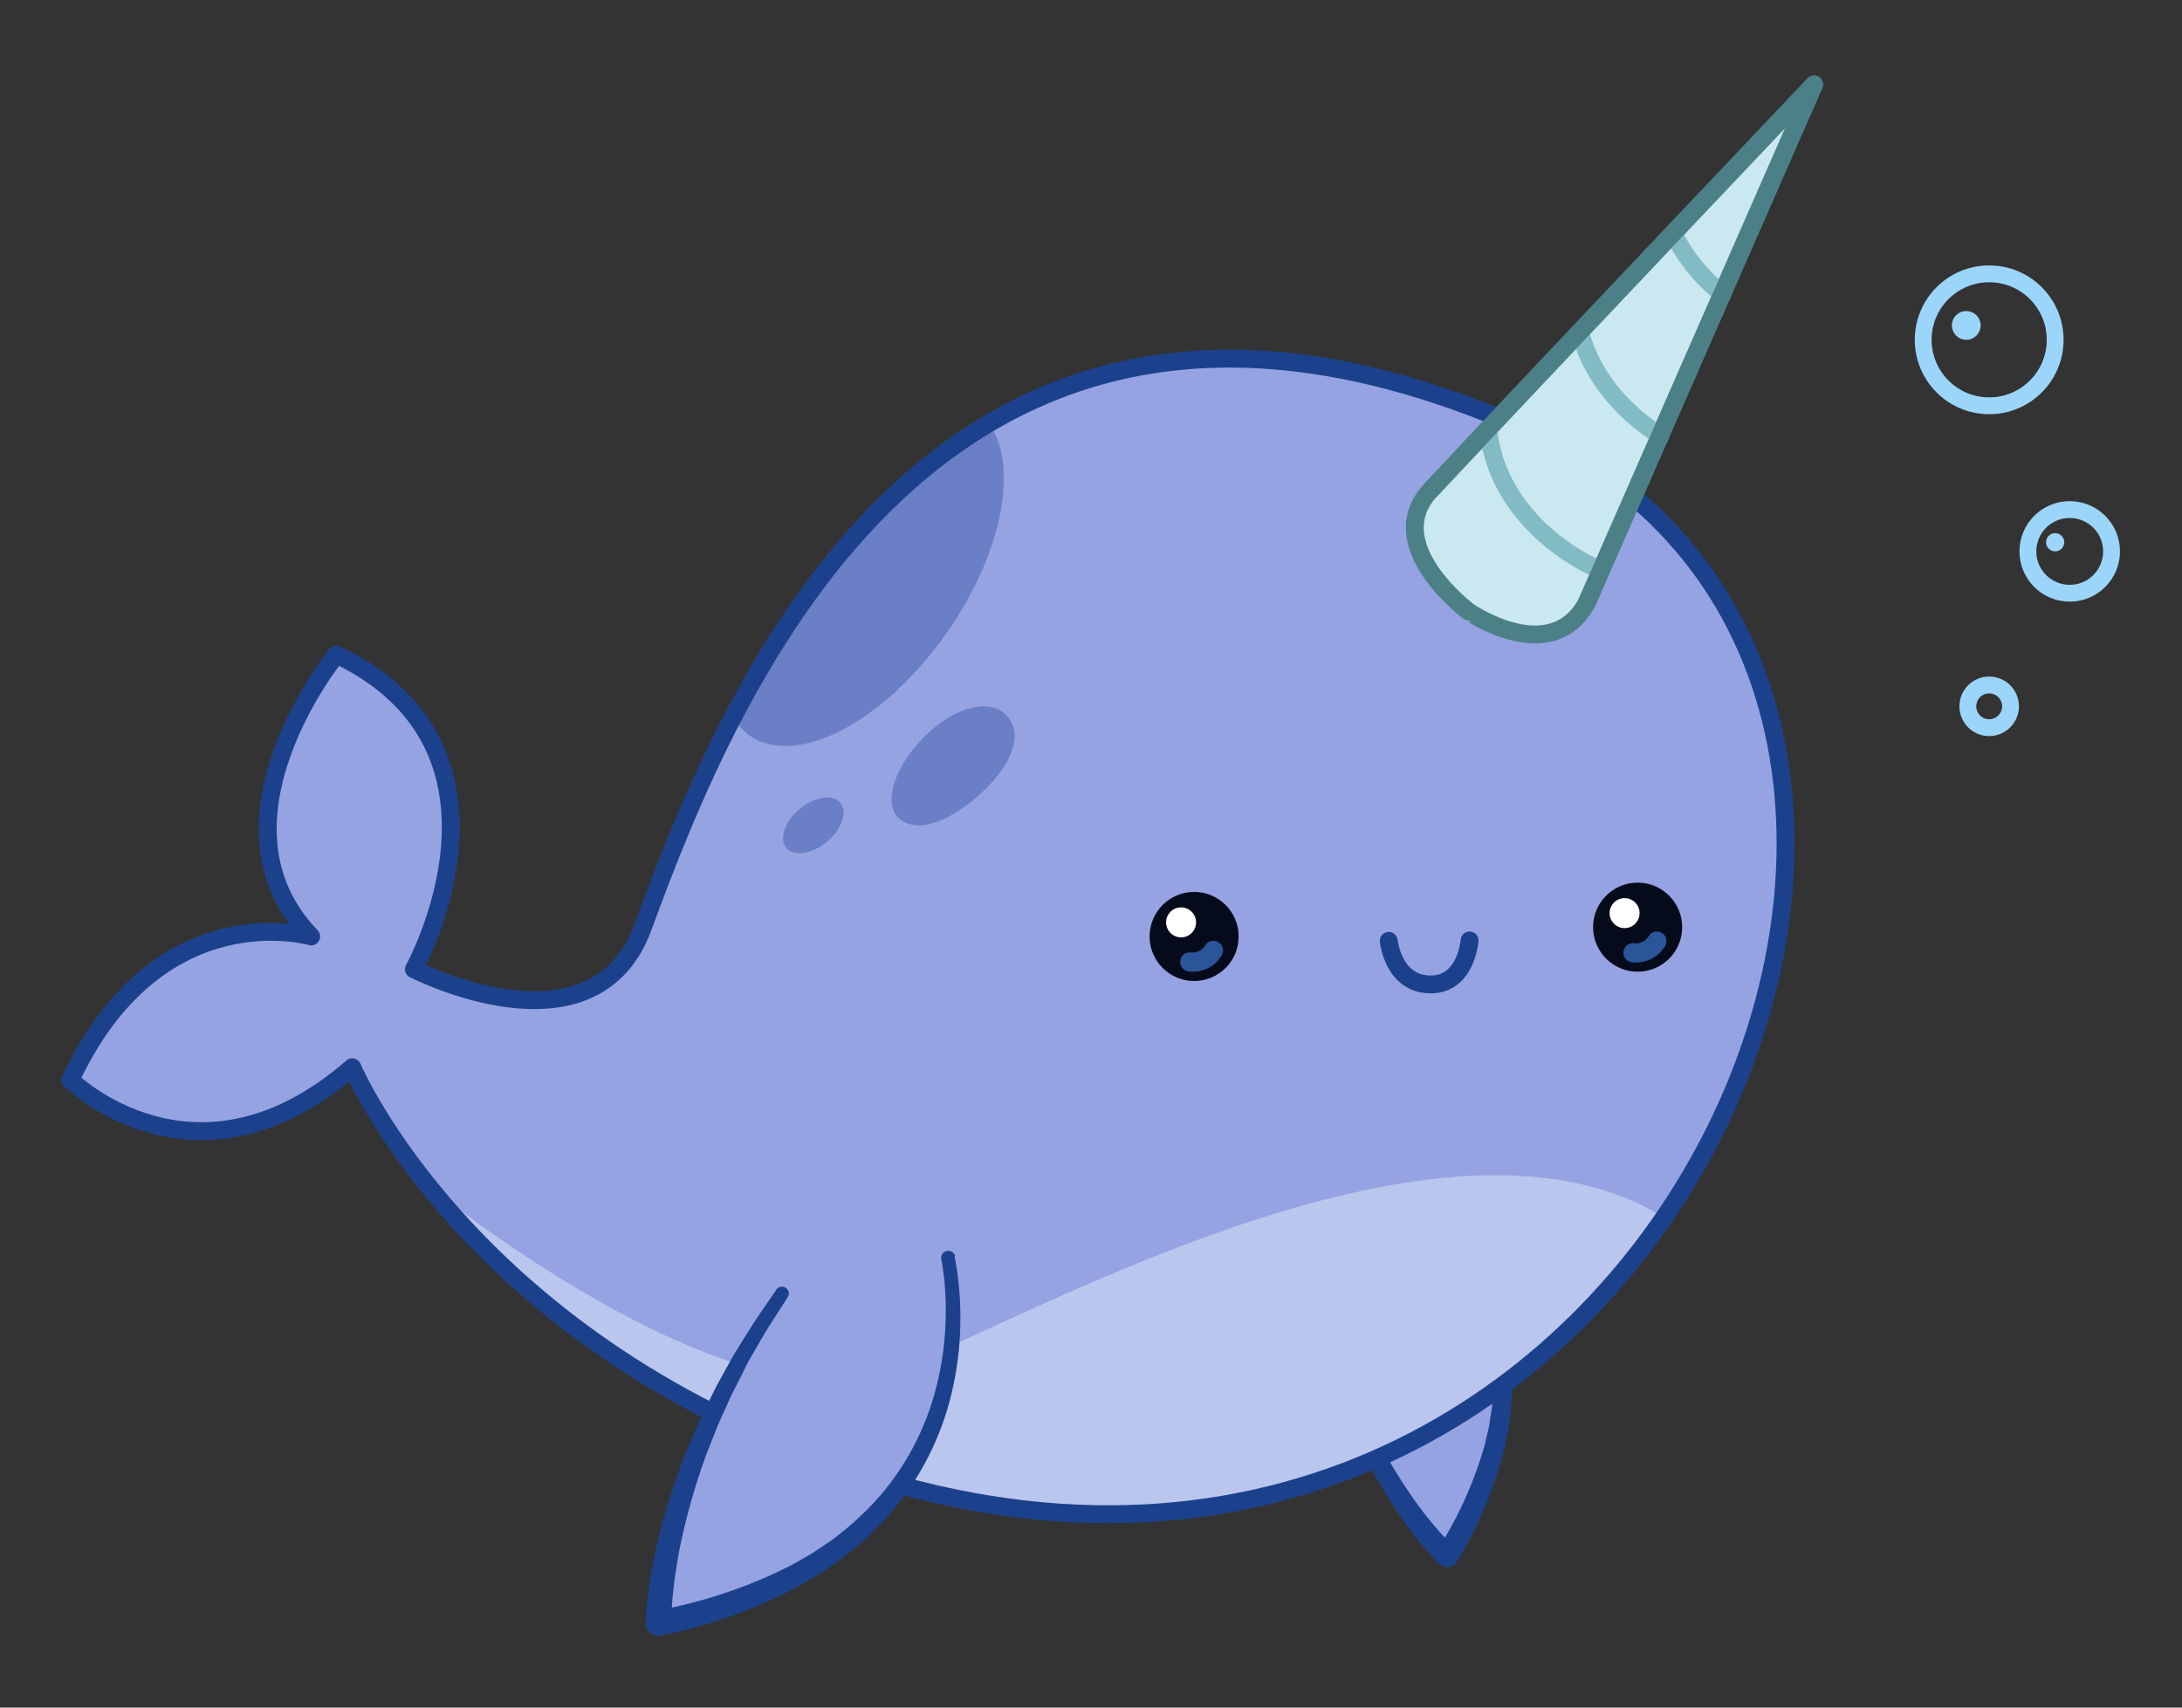 <svg id="nellie0" xmlns="http://www.w3.org/2000/svg" xmlns:xlink="http://www.w3.org/1999/xlink" viewBox="0 0 460 360"><rect x="0" y="0" width="460" height="360" fill="#333333" stroke="none"/><defs><style>.cls-1,.cls-10,.cls-14,.cls-7,.cls-9{fill:none;}.cls-2{fill:#96a3e2;}.cls-3{fill:#1c418c;}.cls-4{clip-path:url(#clip-path);}.cls-5{fill:#bbc6ef;}.cls-6{fill:#6b7fc6;}.cls-7{stroke:#1c418c;}.cls-10,.cls-14,.cls-7,.cls-8,.cls-9{stroke-linecap:round;stroke-linejoin:round;}.cls-10,.cls-7,.cls-8,.cls-9{stroke-width:3.77px;}.cls-8{fill:#cae8ef;}.cls-10,.cls-8{stroke:#4b8087;}.cls-9{stroke:#82bbc4;}.cls-11{fill:#060b1c;}.cls-12{fill:#fff;}.cls-13{fill:#2b5599;}.cls-14{stroke:#9bd5f9;stroke-width:3.55px;}.cls-15{fill:#9bd5f9;}</style><clipPath id="clip-path"><path class="cls-1" d="M74.26,225s25,59.17,107.34,85.67c169.74,54.64,261.14-167.86,138.16-221C198.26,37.17,154,145,135.6,195.34c-10.4,28.52-48.34,9-48.34,9S112.93,158,70.93,138c0,0-28.67,35.18-5.33,59.43,0,0-32.16-9.43-50.75,30.24C14.85,227.67,41.26,253.67,74.26,225Z"/></clipPath></defs><title>illustration_web_webhint_0</title><path class="cls-2" d="M293.13,250s44.11,25.11,12,78c0,0-18.81-16.93-26.68-53.27"/><path class="cls-3" d="M293.79,248.85a43.05,43.05,0,0,1,4.74,3.26,54.33,54.33,0,0,1,4.3,3.72,53.64,53.64,0,0,1,7.37,8.67,48.37,48.37,0,0,1,8.16,21.26,55.16,55.16,0,0,1,.16,11.49c-.1.95-.25,1.9-.37,2.85l-.19,1.42-.29,1.4-.58,2.81-.77,2.75a87.78,87.78,0,0,1-9.17,20.75,2.39,2.39,0,0,1-3.27.84,2.88,2.88,0,0,1-.38-.28l0,0h0c-1.06-1-1.89-1.94-2.76-2.94s-1.68-2-2.47-3-1.57-2.05-2.3-3.11-1.47-2.12-2.17-3.2a115.22,115.22,0,0,1-7.43-13.45c-1-2.35-2.11-4.66-3-7.06-.45-1.2-.93-2.38-1.36-3.58l-1.2-3.63-.6-1.82-.52-1.84-1-3.68c-.63-2.46-1.14-4.95-1.72-7.43a1.48,1.48,0,0,1,2.88-.72l0,.09c.64,2.41,1.21,4.83,1.9,7.21l1.11,3.56.56,1.78.64,1.75,1.27,3.49c.45,1.16.95,2.29,1.42,3.43.91,2.31,2.06,4.51,3.09,6.75a111.18,111.18,0,0,0,7.55,12.72c.69,1,1.4,2,2.15,3s1.5,1.94,2.28,2.88,1.57,1.86,2.39,2.75,1.69,1.79,2.48,2.5h0l-3.68.54a83.86,83.86,0,0,0,9.18-19.47l.78-2.56.61-2.61.3-1.3.21-1.32c.13-.88.3-1.76.41-2.64a51,51,0,0,0,.11-10.63,45,45,0,0,0-7.11-19.9,50.53,50.53,0,0,0-6.76-8.35,48.28,48.28,0,0,0-8.3-6.75l-.06,0a1.34,1.34,0,0,1,1.39-2.3Z"/><path class="cls-2" d="M74.26,225s25,59.17,107.34,85.67c169.74,54.64,261.14-167.86,138.16-221C198.26,37.17,154,145,135.6,195.34c-10.4,28.52-48.34,9-48.34,9S112.93,158,70.93,138c0,0-28.67,35.18-5.33,59.43,0,0-32.16-9.43-50.75,30.24C14.85,227.67,41.26,253.67,74.26,225Z"/><g class="cls-4"><path class="cls-5" d="M90.3,250s64,52.3,98,39,137-73.48,177.5-18.4-222,85.07-222,85.07l-81-40Z"/><ellipse class="cls-6" cx="181.9" cy="120.9" rx="41.69" ry="21.67" transform="translate(-21.27 201.05) rotate(-55.14)"/><path class="cls-6" d="M189.34,172.35c4.4,4.3,13-.4,19-6.59s7.45-12.63,2.79-15.81c-3.63-2.48-10.56-.51-16.58,5.68S186.21,169.3,189.34,172.35Z"/><ellipse class="cls-6" cx="171.46" cy="174.01" rx="7.42" ry="4.5" transform="translate(-71.71 150.66) rotate(-39.94)"/></g><path class="cls-7" d="M74.26,225s25,59.17,107.34,85.67c169.74,54.64,261.14-167.86,138.16-221C198.26,37.17,154,145,135.6,195.34c-10.4,28.52-48.34,9-48.34,9S112.93,158,70.93,138c0,0-28.67,35.18-5.33,59.43,0,0-32.16-9.43-50.75,30.24C14.85,227.67,41.26,253.67,74.26,225Z"/><path class="cls-8" d="M334.5,127.12C348.35,95.57,382.44,17.8,382.44,17.8s-58.67,61.82-80.66,85.34c-11.15,11.58,7.79,25.77,7.79,25.77S326.89,140.94,334.5,127.12Z"/><path class="cls-9" d="M337,120c-3.83-1.52-20.91-10.41-23.21-28.94"/><path class="cls-9" d="M350,91.87c-5.8-3.7-13.94-10.74-16.84-21.73"/><path class="cls-9" d="M363.09,62a38.15,38.15,0,0,1-10.26-12.64"/><path class="cls-10" d="M334.5,127.12C348.35,95.57,382.44,17.8,382.44,17.8s-58.67,61.82-80.66,85.34"/><path class="cls-2" d="M199.76,265.17s14.5,61.56-61,77c0,0-.5-31.53,26-69.53"/><path class="cls-3" d="M201.21,264.83a53.19,53.19,0,0,1,1,7.06,64,64,0,0,1,.24,7.06,66.4,66.4,0,0,1-1.66,14,60.16,60.16,0,0,1-12.47,25.37A68.56,68.56,0,0,1,178,328.18c-.95.72-1.93,1.38-2.9,2.07l-1.46,1-1.52.92-3,1.84L166,335.66a109.5,109.5,0,0,1-26.65,9.17h-.05a2.6,2.6,0,0,1-3.11-2,3,3,0,0,1-.06-.59c0-.93.06-1.71.13-2.54s.14-1.62.22-2.43c.18-1.61.39-3.21.66-4.79s.54-3.17.89-4.73.69-3.12,1.09-4.67a144.74,144.74,0,0,1,6-18.14c1.3-2.9,2.46-5.85,3.92-8.67.71-1.42,1.39-2.86,2.12-4.26l2.3-4.17,1.14-2.08,1.25-2,2.49-4c1.71-2.66,3.55-5.23,5.32-7.85a1.43,1.43,0,0,1,2.4,1.56l-.05.08c-1.65,2.63-3.38,5.22-5,7.88l-2.31,4-1.15,2-1,2.08-2.11,4.14c-.67,1.39-1.28,2.81-1.93,4.22-1.33,2.79-2.37,5.71-3.53,8.57a137,137,0,0,0-5.2,17.72c-.34,1.5-.65,3-.89,4.52s-.5,3-.7,4.53-.36,3-.48,4.54c-.05.75-.11,1.51-.13,2.25s-.05,1.53,0,2.16l-3.22-2.59h0a104.71,104.71,0,0,0,25.61-8.18l3-1.48,2.9-1.67,1.46-.83,1.38-.93c.92-.63,1.86-1.23,2.76-1.88a64.3,64.3,0,0,0,9.83-9,56.32,56.32,0,0,0,12.16-23.48,64,64,0,0,0,1.87-13.3,65.93,65.93,0,0,0-.08-6.74,52.36,52.36,0,0,0-.82-6.61v-.06a1.49,1.49,0,0,1,2.91-.62Z"/><circle class="cls-11" cx="251.74" cy="197.43" r="9.39"/><circle class="cls-12" cx="248.99" cy="194.46" r="3.16"/><path class="cls-13" d="M256.83,198.63a2,2,0,0,0-2.76.7,3.17,3.17,0,0,1-3,1.48,2,2,0,1,0-.5,4,6,6,0,0,0,1,.06,7.09,7.09,0,0,0,6-3.47A2,2,0,0,0,256.83,198.63Z"/><circle class="cls-11" cx="345.24" cy="195.47" r="9.39"/><circle class="cls-12" cx="342.49" cy="192.51" r="3.16"/><path class="cls-13" d="M350.33,196.68a2,2,0,0,0-2.76.69,3.16,3.16,0,0,1-3.05,1.49,2,2,0,1,0-.5,4,7.18,7.18,0,0,0,1,.05,7.08,7.08,0,0,0,6-3.46A2,2,0,0,0,350.33,196.68Z"/><path class="cls-7" d="M292.77,198.36s.87,9,8.62,9.18,8.42-9.27,8.42-9.27"/><circle class="cls-14" cx="419.35" cy="71.64" r="13.91"/><circle class="cls-15" cx="414.52" cy="68.61" r="3.03"/><circle class="cls-14" cx="436.33" cy="116.25" r="8.82"/><circle class="cls-15" cx="433.26" cy="114.32" r="1.92"/><circle class="cls-14" cx="419.35" cy="148.91" r="4.5"/></svg>